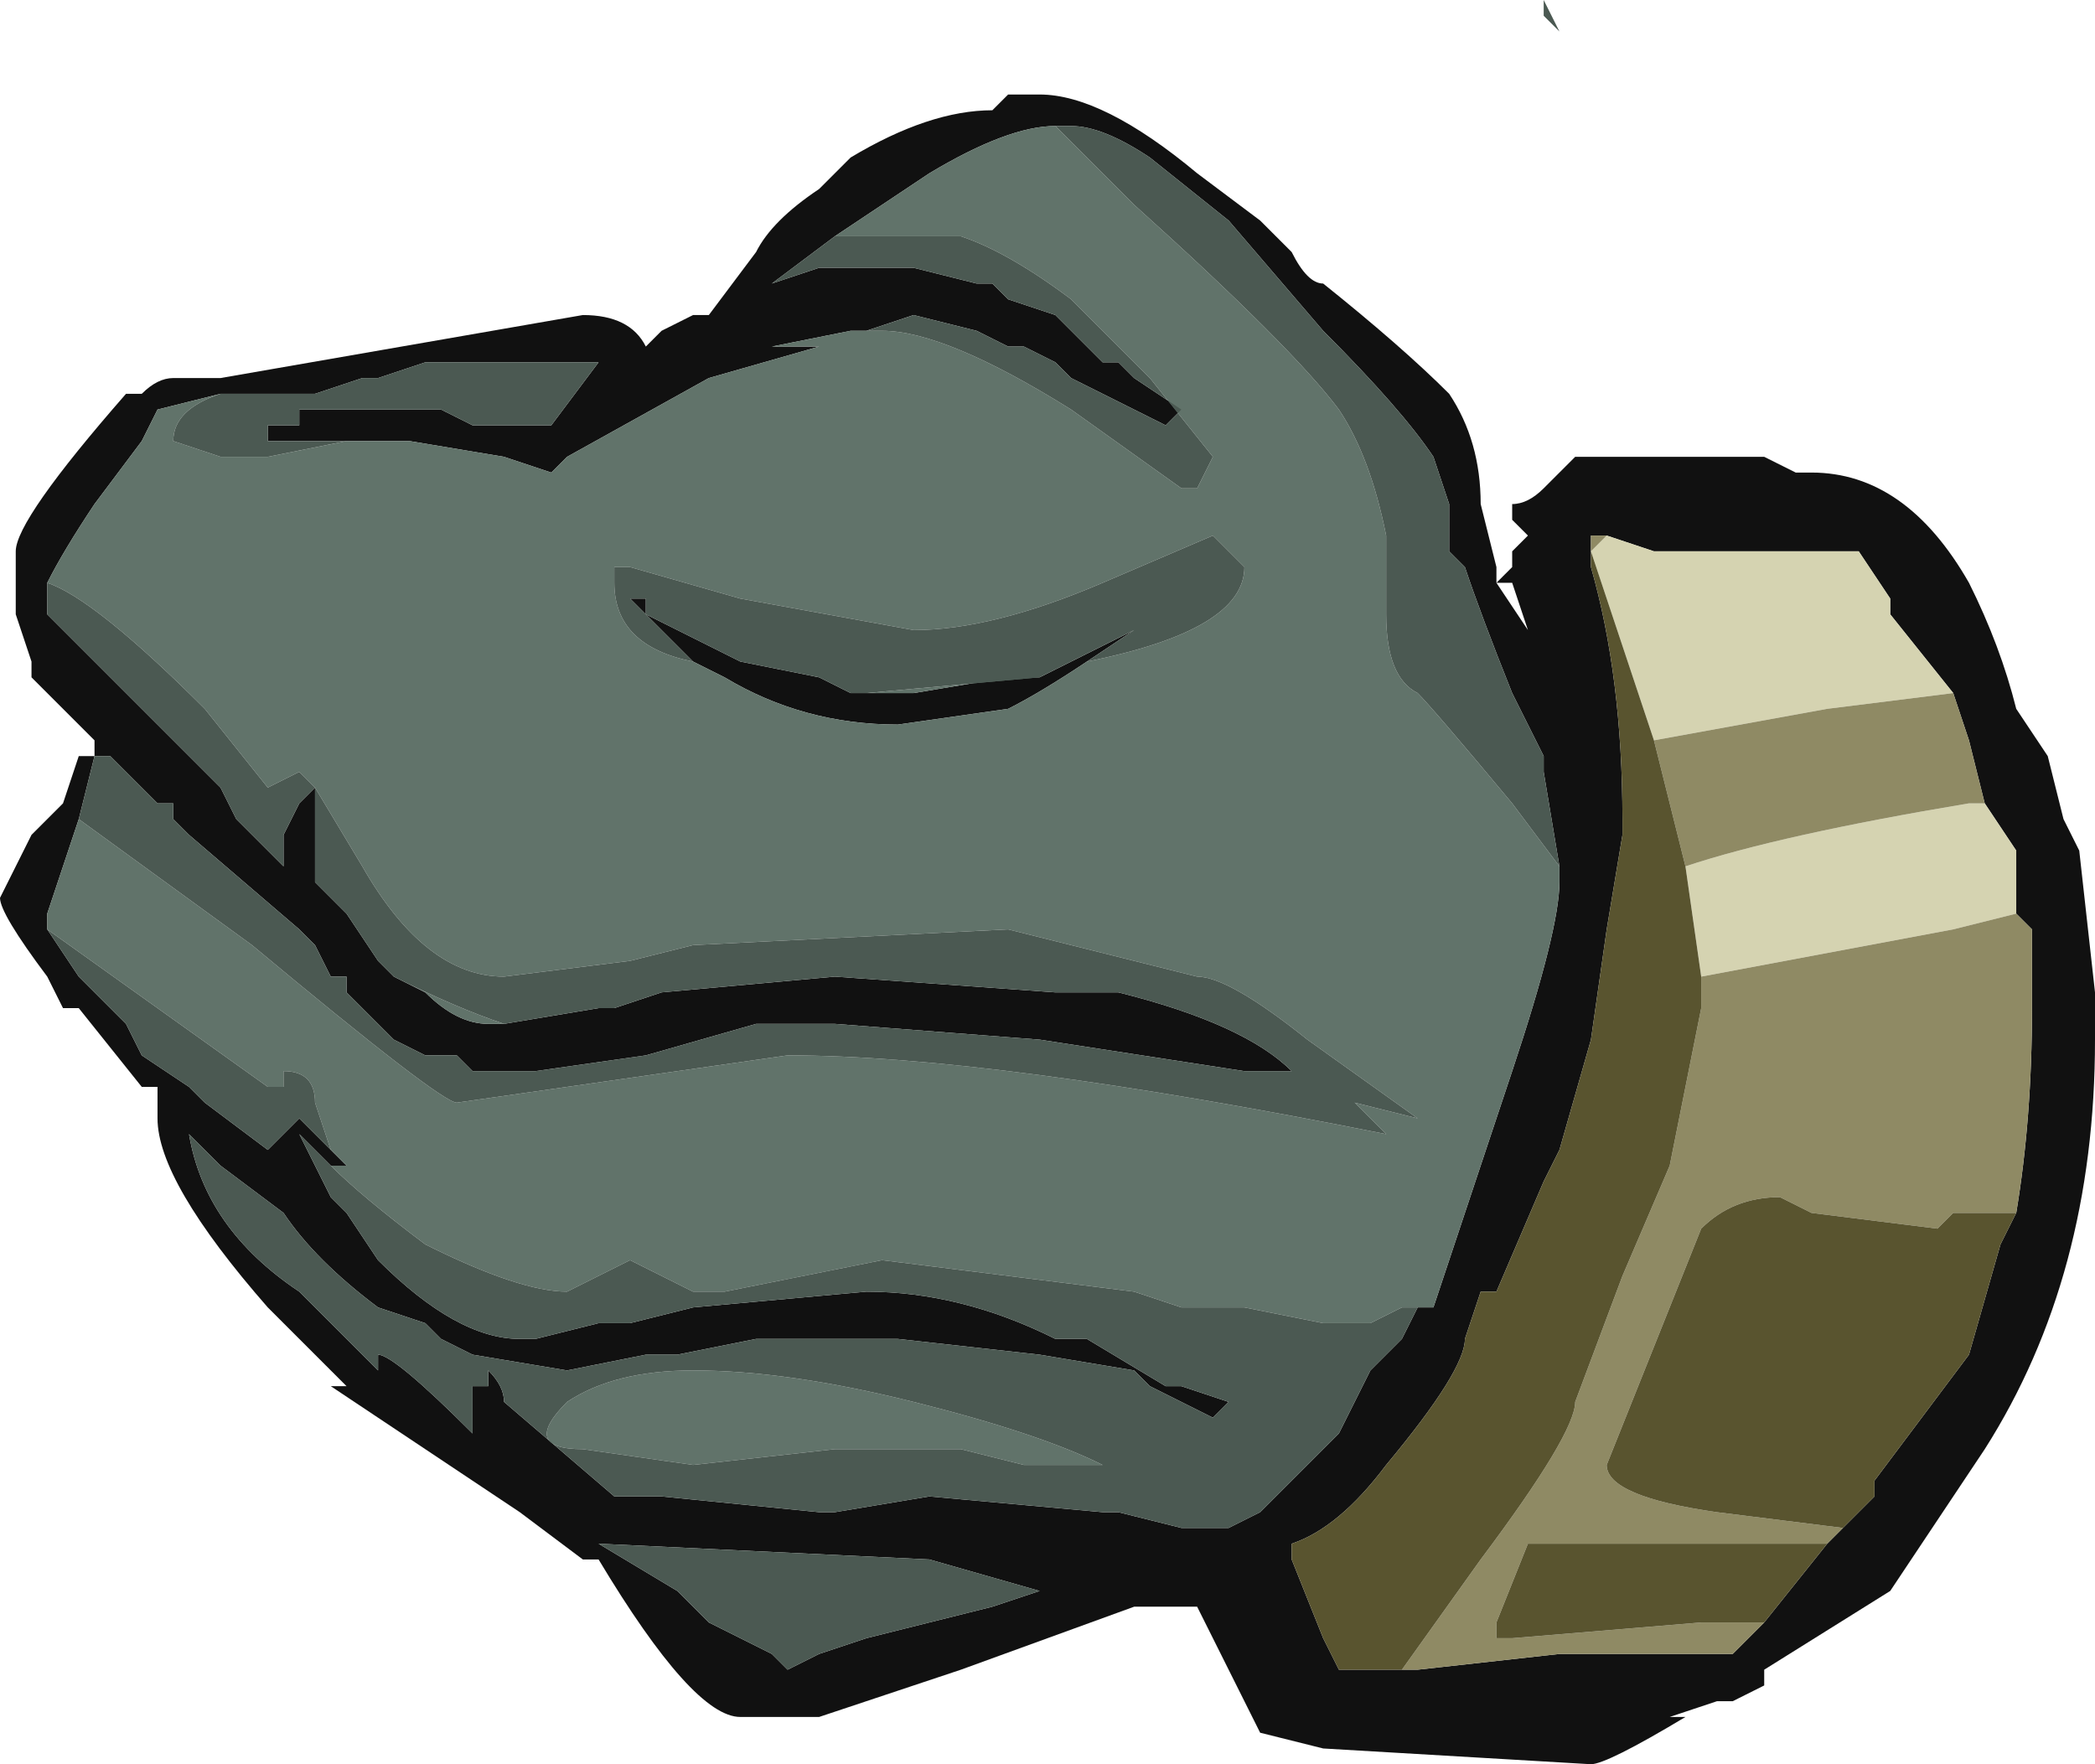 <?xml version="1.0" encoding="UTF-8" standalone="no"?>
<svg xmlns:ffdec="https://www.free-decompiler.com/flash" xmlns:xlink="http://www.w3.org/1999/xlink" ffdec:objectType="frame" height="39.2px" width="46.55px" xmlns="http://www.w3.org/2000/svg">
  <g transform="matrix(1.0, 0.0, 0.0, 1.0, 20.65, 38.5)">
    <use ffdec:characterId="276" height="5.6" transform="matrix(7.0, 0.0, 0.0, 7.0, -20.65, -38.5)" width="6.65" xlink:href="#shape0"/>
  </g>
  <defs>
    <g id="shape0" transform="matrix(1.0, 0.0, 0.0, 1.0, 2.95, 5.5)">
      <path d="M3.25 -3.3 L3.05 -3.55 3.05 -3.6 2.95 -3.75 2.3 -3.75 2.15 -3.8 2.1 -3.8 2.1 -3.75 2.1 -3.7 Q2.2 -3.35 2.2 -2.9 L2.2 -2.85 2.15 -2.55 2.1 -2.2 2.0 -1.85 1.95 -1.75 1.8 -1.4 1.75 -1.4 1.7 -1.25 Q1.7 -1.15 1.45 -0.85 1.3 -0.65 1.15 -0.6 L1.15 -0.55 1.25 -0.3 1.3 -0.2 1.45 -0.2 1.55 -0.2 2.0 -0.25 2.55 -0.25 2.65 -0.35 2.85 -0.6 2.9 -0.65 3.0 -0.75 3.0 -0.8 3.3 -1.2 3.4 -1.55 3.45 -1.65 Q3.5 -1.95 3.5 -2.3 L3.5 -2.55 3.45 -2.6 3.45 -2.8 3.35 -2.95 3.3 -3.15 3.25 -3.3 M1.15 -4.7 Q1.2 -4.6 1.25 -4.6 1.5 -4.4 1.65 -4.25 1.75 -4.1 1.75 -3.9 L1.8 -3.7 1.8 -3.65 1.9 -3.5 1.85 -3.65 1.8 -3.65 1.85 -3.7 1.85 -3.75 1.9 -3.8 1.85 -3.85 1.85 -3.9 Q1.9 -3.9 1.95 -3.95 L2.05 -4.05 2.65 -4.05 2.75 -4.0 2.8 -4.0 Q3.1 -4.0 3.3 -3.65 3.4 -3.45 3.45 -3.25 L3.55 -3.1 3.6 -2.9 3.65 -2.8 3.7 -2.35 3.7 -2.2 Q3.7 -1.45 3.35 -0.9 L3.05 -0.45 2.65 -0.2 2.65 -0.15 2.55 -0.1 2.5 -0.1 2.35 -0.05 2.4 -0.05 Q2.15 0.1 2.1 0.1 L1.25 0.05 1.05 0.0 0.85 -0.4 0.65 -0.4 0.1 -0.2 -0.35 -0.05 -0.6 -0.05 Q-0.75 -0.05 -1.05 -0.55 L-1.1 -0.55 -1.3 -0.7 -1.9 -1.1 -1.85 -1.1 -2.1 -1.35 Q-2.45 -1.75 -2.45 -1.95 L-2.45 -2.05 -2.5 -2.05 -2.7 -2.3 -2.75 -2.3 -2.8 -2.4 Q-2.95 -2.6 -2.95 -2.65 L-2.85 -2.85 -2.75 -2.95 -2.7 -3.1 -2.65 -3.1 -2.65 -3.15 -2.85 -3.35 -2.85 -3.4 -2.9 -3.55 -2.9 -3.75 Q-2.9 -3.85 -2.55 -4.25 L-2.5 -4.25 Q-2.45 -4.3 -2.4 -4.3 L-2.25 -4.3 -1.1 -4.5 Q-0.95 -4.5 -0.9 -4.4 L-0.85 -4.45 -0.75 -4.5 -0.7 -4.5 -0.55 -4.7 Q-0.5 -4.8 -0.35 -4.9 L-0.25 -5.0 Q0.0 -5.15 0.2 -5.15 L0.25 -5.2 0.35 -5.2 Q0.55 -5.2 0.85 -4.95 L1.05 -4.8 1.15 -4.7 M2.0 -2.75 L1.95 -3.05 1.95 -3.1 1.85 -3.3 Q1.75 -3.55 1.7 -3.7 L1.65 -3.75 1.65 -3.9 1.6 -4.05 Q1.5 -4.2 1.25 -4.45 L0.95 -4.8 0.7 -5.0 Q0.55 -5.1 0.45 -5.1 L0.4 -5.1 Q0.25 -5.1 0.0 -4.95 L-0.3 -4.75 -0.5 -4.6 -0.35 -4.65 -0.05 -4.65 0.15 -4.6 0.2 -4.6 0.25 -4.55 0.4 -4.5 0.55 -4.35 0.6 -4.35 0.65 -4.3 0.8 -4.2 0.75 -4.15 0.45 -4.3 0.4 -4.35 0.3 -4.4 0.25 -4.4 0.15 -4.45 -0.05 -4.5 -0.2 -4.45 -0.25 -4.45 -0.5 -4.4 -0.35 -4.4 -0.7 -4.3 -1.15 -4.05 -1.2 -4.0 -1.35 -4.05 -1.65 -4.1 -1.85 -4.1 -2.1 -4.1 -2.1 -4.15 -2.0 -4.15 -2.0 -4.2 -1.55 -4.2 -1.45 -4.15 -1.2 -4.15 -1.05 -4.35 -1.5 -4.35 -1.6 -4.35 -1.75 -4.3 -1.8 -4.3 -1.95 -4.25 -2.25 -4.25 -2.45 -4.2 -2.5 -4.1 -2.65 -3.9 Q-2.75 -3.75 -2.8 -3.65 L-2.8 -3.55 -2.25 -3.0 -2.2 -2.9 -2.05 -2.75 -2.05 -2.85 -2.0 -2.95 -1.95 -3.0 -1.95 -2.95 -1.95 -2.7 -1.85 -2.6 -1.75 -2.45 -1.7 -2.4 -1.6 -2.35 Q-1.5 -2.25 -1.4 -2.25 L-1.35 -2.25 -1.05 -2.3 -1.0 -2.3 -0.85 -2.35 -0.3 -2.4 0.4 -2.35 0.6 -2.35 Q1.0 -2.25 1.15 -2.1 L1.0 -2.1 0.35 -2.2 -0.3 -2.25 -0.55 -2.25 -0.9 -2.15 -1.25 -2.1 -1.45 -2.1 -1.5 -2.15 -1.6 -2.15 -1.7 -2.2 -1.85 -2.35 -1.85 -2.4 -1.9 -2.4 -1.95 -2.5 -2.0 -2.55 -2.35 -2.85 -2.4 -2.9 -2.4 -2.95 -2.45 -2.95 -2.6 -3.1 -2.65 -3.1 -2.7 -2.9 -2.8 -2.6 -2.8 -2.55 -2.7 -2.4 -2.55 -2.25 -2.5 -2.15 -2.35 -2.05 -2.3 -2.0 -2.1 -1.85 -2.0 -1.95 -1.9 -1.85 -1.85 -1.8 -1.9 -1.8 -2.0 -1.9 -1.9 -1.7 -1.85 -1.65 -1.75 -1.5 Q-1.5 -1.25 -1.3 -1.25 L-1.25 -1.25 -1.05 -1.3 -0.95 -1.3 -0.75 -1.35 -0.2 -1.4 Q0.1 -1.4 0.4 -1.25 L0.5 -1.25 0.75 -1.1 0.8 -1.1 0.95 -1.05 0.9 -1.0 0.7 -1.1 0.65 -1.15 0.35 -1.2 -0.1 -1.25 -0.55 -1.25 -0.8 -1.2 -0.9 -1.2 -1.15 -1.15 -1.45 -1.2 -1.55 -1.25 -1.6 -1.3 -1.75 -1.35 Q-1.95 -1.5 -2.05 -1.65 L-2.25 -1.8 -2.35 -1.9 Q-2.3 -1.6 -2.0 -1.4 L-1.75 -1.15 -1.75 -1.2 Q-1.7 -1.2 -1.45 -0.95 L-1.45 -1.1 -1.4 -1.1 -1.4 -1.15 Q-1.35 -1.1 -1.35 -1.05 L-1.0 -0.75 -0.85 -0.75 -0.35 -0.7 -0.3 -0.7 0.0 -0.75 0.55 -0.7 0.6 -0.7 0.8 -0.65 0.95 -0.65 1.05 -0.7 1.3 -0.95 1.4 -1.15 1.5 -1.25 1.55 -1.35 1.6 -1.35 1.85 -2.1 Q2.0 -2.55 2.0 -2.7 L2.0 -2.75 M0.5 -3.4 Q0.35 -3.3 0.25 -3.25 L-0.1 -3.2 Q-0.4 -3.2 -0.65 -3.35 L-0.75 -3.4 -0.9 -3.55 -0.9 -3.6 -0.95 -3.6 -0.9 -3.55 -0.6 -3.4 -0.35 -3.35 -0.25 -3.3 -0.05 -3.3 0.25 -3.35 0.35 -3.35 0.65 -3.5 0.5 -3.4 M0.35 -0.45 L0.0 -0.55 -1.05 -0.6 -0.8 -0.45 -0.7 -0.35 -0.5 -0.25 -0.45 -0.2 -0.35 -0.25 -0.2 -0.3 0.2 -0.4 0.35 -0.45 M0.35 -0.6 L0.35 -0.6" fill="#111111" fill-rule="evenodd" stroke="none"/>
      <path d="M0.4 -5.1 L0.65 -4.85 Q1.15 -4.4 1.3 -4.2 1.4 -4.05 1.45 -3.8 L1.45 -3.55 Q1.45 -3.35 1.55 -3.3 1.6 -3.25 1.85 -2.95 L2.0 -2.75 2.0 -2.7 Q2.0 -2.55 1.85 -2.1 L1.6 -1.35 1.55 -1.35 1.5 -1.35 1.4 -1.3 1.25 -1.3 1.0 -1.35 0.8 -1.35 0.65 -1.4 -0.15 -1.5 -0.65 -1.4 -0.75 -1.4 -0.95 -1.5 -1.15 -1.4 Q-1.3 -1.4 -1.6 -1.55 -1.8 -1.7 -1.9 -1.8 L-1.85 -1.8 -1.9 -1.85 -1.95 -2.0 Q-1.95 -2.1 -2.05 -2.1 L-2.05 -2.05 -2.1 -2.05 -2.8 -2.55 -2.8 -2.6 -2.7 -2.9 -2.15 -2.5 Q-1.55 -2.0 -1.5 -2.0 L-0.45 -2.15 Q0.2 -2.15 1.45 -1.9 L1.35 -2.0 1.55 -1.95 1.2 -2.2 Q0.95 -2.4 0.85 -2.4 L0.25 -2.55 -0.75 -2.5 -0.95 -2.45 -1.35 -2.4 Q-1.6 -2.4 -1.8 -2.75 L-1.95 -3.0 -1.95 -2.95 -1.95 -3.0 -2.0 -3.05 -2.1 -3.0 -2.3 -3.25 Q-2.65 -3.6 -2.8 -3.65 -2.75 -3.75 -2.65 -3.9 L-2.5 -4.1 -2.45 -4.2 -2.25 -4.25 Q-2.4 -4.2 -2.4 -4.1 L-2.25 -4.05 -2.1 -4.05 -1.85 -4.1 -1.65 -4.1 -1.35 -4.05 -1.2 -4.0 -1.15 -4.05 -0.7 -4.3 -0.35 -4.4 -0.5 -4.4 -0.25 -4.45 -0.2 -4.45 -0.15 -4.45 Q0.05 -4.45 0.45 -4.2 L0.8 -3.95 0.85 -3.95 0.9 -4.05 0.7 -4.3 0.45 -4.55 Q0.25 -4.7 0.1 -4.75 L-0.3 -4.75 0.0 -4.95 Q0.25 -5.1 0.4 -5.1 M-1.35 -2.25 L-1.4 -2.25 Q-1.5 -2.25 -1.6 -2.35 L-1.7 -2.4 Q-1.5 -2.3 -1.35 -2.25 M-1.6 -4.35 L-1.5 -4.35 -1.6 -4.35 M0.5 -3.4 Q1.0 -3.5 1.0 -3.7 L0.9 -3.8 0.55 -3.65 Q0.2 -3.5 -0.05 -3.5 L-0.6 -3.6 -0.95 -3.7 -1.0 -3.7 -1.0 -3.65 Q-1.0 -3.45 -0.75 -3.4 L-0.65 -3.35 Q-0.4 -3.2 -0.1 -3.2 L0.25 -3.25 Q0.35 -3.3 0.5 -3.4 M-0.25 -3.3 L-0.2 -3.3 0.35 -3.35 0.25 -3.35 -0.05 -3.3 -0.25 -3.3 M0.55 -0.85 L0.3 -0.85 0.1 -0.9 -0.3 -0.9 -0.75 -0.85 -1.1 -0.9 Q-1.3 -0.9 -1.15 -1.05 -1.0 -1.15 -0.75 -1.15 -0.45 -1.15 -0.05 -1.05 0.35 -0.95 0.55 -0.85" fill="#61736a" fill-rule="evenodd" stroke="none"/>
      <path d="M1.95 -5.5 L2.0 -5.4 1.95 -5.45 1.95 -5.5 M0.4 -5.1 L0.45 -5.1 Q0.55 -5.1 0.7 -5.0 L0.95 -4.8 1.25 -4.45 Q1.5 -4.2 1.6 -4.05 L1.65 -3.9 1.65 -3.75 1.7 -3.7 Q1.75 -3.55 1.85 -3.3 L1.95 -3.1 1.95 -3.05 2.0 -2.75 1.85 -2.95 Q1.6 -3.25 1.55 -3.3 1.45 -3.35 1.45 -3.55 L1.45 -3.8 Q1.4 -4.05 1.3 -4.2 1.15 -4.4 0.65 -4.85 L0.4 -5.1 M1.55 -1.35 L1.5 -1.25 1.4 -1.15 1.3 -0.95 1.05 -0.7 0.95 -0.65 0.8 -0.65 0.6 -0.7 0.55 -0.7 0.0 -0.75 -0.3 -0.7 -0.35 -0.7 -0.85 -0.75 -1.0 -0.75 -1.35 -1.05 Q-1.35 -1.1 -1.4 -1.15 L-1.4 -1.1 -1.45 -1.1 -1.45 -0.95 Q-1.7 -1.2 -1.75 -1.2 L-1.75 -1.15 -2.0 -1.4 Q-2.3 -1.6 -2.35 -1.9 L-2.25 -1.8 -2.05 -1.65 Q-1.95 -1.5 -1.75 -1.35 L-1.6 -1.3 -1.55 -1.25 -1.45 -1.2 -1.15 -1.15 -0.9 -1.2 -0.8 -1.2 -0.55 -1.25 -0.1 -1.25 0.35 -1.2 0.65 -1.15 0.7 -1.1 0.9 -1.0 0.95 -1.05 0.8 -1.1 0.75 -1.1 0.5 -1.25 0.4 -1.25 Q0.1 -1.4 -0.2 -1.4 L-0.75 -1.35 -0.95 -1.3 -1.05 -1.3 -1.25 -1.25 -1.3 -1.25 Q-1.5 -1.25 -1.75 -1.5 L-1.85 -1.65 -1.9 -1.7 -2.0 -1.9 -1.9 -1.8 Q-1.8 -1.7 -1.6 -1.55 -1.3 -1.4 -1.15 -1.4 L-0.95 -1.5 -0.75 -1.4 -0.65 -1.4 -0.15 -1.5 0.65 -1.4 0.8 -1.35 1.0 -1.35 1.25 -1.3 1.4 -1.3 1.5 -1.35 1.55 -1.35 M-1.9 -1.85 L-2.0 -1.95 -2.1 -1.85 -2.3 -2.0 -2.35 -2.05 -2.5 -2.15 -2.55 -2.25 -2.7 -2.4 -2.8 -2.55 -2.1 -2.05 -2.05 -2.05 -2.05 -2.1 Q-1.95 -2.1 -1.95 -2.0 L-1.9 -1.85 M-2.7 -2.9 L-2.65 -3.1 -2.6 -3.1 -2.45 -2.95 -2.4 -2.95 -2.4 -2.9 -2.35 -2.85 -2.0 -2.55 -1.95 -2.5 -1.9 -2.4 -1.85 -2.4 -1.85 -2.35 -1.7 -2.2 -1.6 -2.15 -1.5 -2.15 -1.45 -2.1 -1.25 -2.1 -0.9 -2.15 -0.55 -2.25 -0.3 -2.25 0.35 -2.2 1.0 -2.1 1.15 -2.1 Q1.0 -2.25 0.6 -2.35 L0.4 -2.35 -0.3 -2.4 -0.85 -2.35 -1.0 -2.3 -1.05 -2.3 -1.35 -2.25 Q-1.5 -2.3 -1.7 -2.4 L-1.75 -2.45 -1.85 -2.6 -1.95 -2.7 -1.95 -2.95 -1.95 -3.0 -1.8 -2.75 Q-1.6 -2.4 -1.35 -2.4 L-0.95 -2.45 -0.75 -2.5 0.25 -2.55 0.85 -2.4 Q0.95 -2.4 1.2 -2.2 L1.55 -1.95 1.35 -2.0 1.45 -1.9 Q0.2 -2.15 -0.45 -2.15 L-1.5 -2.0 Q-1.55 -2.0 -2.15 -2.5 L-2.7 -2.9 M-1.95 -3.0 L-2.0 -2.95 -2.05 -2.85 -2.05 -2.75 -2.2 -2.9 -2.25 -3.0 -2.8 -3.55 -2.8 -3.65 Q-2.65 -3.6 -2.3 -3.25 L-2.1 -3.0 -2.0 -3.05 -1.95 -3.0 M-2.25 -4.25 L-1.95 -4.25 -1.8 -4.3 -1.75 -4.3 -1.6 -4.35 -1.5 -4.35 -1.05 -4.35 -1.2 -4.15 -1.45 -4.15 -1.55 -4.2 -2.0 -4.2 -2.0 -4.15 -2.1 -4.15 -2.1 -4.1 -1.85 -4.1 -2.1 -4.05 -2.25 -4.05 -2.4 -4.1 Q-2.4 -4.2 -2.25 -4.25 M-0.2 -4.45 L-0.05 -4.5 0.15 -4.45 0.25 -4.4 0.3 -4.4 0.4 -4.35 0.45 -4.3 0.75 -4.15 0.8 -4.2 0.65 -4.3 0.6 -4.35 0.55 -4.35 0.4 -4.5 0.25 -4.55 0.2 -4.6 0.15 -4.6 -0.05 -4.65 -0.35 -4.65 -0.5 -4.6 -0.3 -4.75 0.1 -4.75 Q0.25 -4.7 0.45 -4.55 L0.7 -4.3 0.9 -4.05 0.85 -3.95 0.8 -3.95 0.45 -4.2 Q0.05 -4.45 -0.15 -4.45 L-0.2 -4.45 M-0.75 -3.4 Q-1.0 -3.45 -1.0 -3.65 L-1.0 -3.7 -0.95 -3.7 -0.6 -3.6 -0.05 -3.5 Q0.2 -3.5 0.55 -3.65 L0.9 -3.8 1.0 -3.7 Q1.0 -3.5 0.5 -3.4 L0.65 -3.5 0.35 -3.35 -0.2 -3.3 -0.25 -3.3 -0.35 -3.35 -0.6 -3.4 -0.9 -3.55 -0.95 -3.6 -0.9 -3.6 -0.9 -3.55 -0.75 -3.4 M0.35 -0.45 L0.2 -0.4 -0.2 -0.3 -0.35 -0.25 -0.45 -0.2 -0.5 -0.25 -0.7 -0.35 -0.8 -0.45 -1.05 -0.6 0.0 -0.55 0.35 -0.45 M0.55 -0.85 Q0.35 -0.95 -0.05 -1.05 -0.45 -1.15 -0.75 -1.15 -1.0 -1.15 -1.15 -1.05 -1.3 -0.9 -1.1 -0.9 L-0.75 -0.85 -0.3 -0.9 0.1 -0.9 0.3 -0.85 0.55 -0.85" fill="#4b5952" fill-rule="evenodd" stroke="none"/>
      <path d="M2.15 -3.8 L2.3 -3.75 2.95 -3.75 3.05 -3.6 3.05 -3.55 3.25 -3.3 2.85 -3.25 2.3 -3.15 2.1 -3.75 2.15 -3.8 M3.35 -2.95 L3.45 -2.8 3.45 -2.6 3.25 -2.55 2.45 -2.4 2.4 -2.75 Q2.7 -2.85 3.3 -2.95 L3.35 -2.95" fill="#d5d3b1" fill-rule="evenodd" stroke="none"/>
      <path d="M2.15 -3.8 L2.1 -3.75 2.1 -3.8 2.15 -3.8 M2.3 -3.15 L2.85 -3.25 3.25 -3.3 3.3 -3.15 3.35 -2.95 3.3 -2.95 Q2.7 -2.85 2.4 -2.75 L2.3 -3.15 M3.45 -2.6 L3.5 -2.55 3.5 -2.3 Q3.5 -1.95 3.45 -1.65 L3.25 -1.65 3.2 -1.6 2.8 -1.65 2.7 -1.7 Q2.55 -1.7 2.45 -1.6 L2.15 -0.85 Q2.15 -0.75 2.5 -0.7 L2.9 -0.65 2.85 -0.6 1.9 -0.6 1.8 -0.35 1.8 -0.3 1.85 -0.3 2.45 -0.35 2.65 -0.35 2.55 -0.25 2.0 -0.25 1.55 -0.2 1.45 -0.2 1.5 -0.2 1.75 -0.55 Q2.05 -0.95 2.05 -1.05 L2.2 -1.45 2.35 -1.8 2.45 -2.3 2.45 -2.4 3.25 -2.55 3.45 -2.6" fill="#8f8a64" fill-rule="evenodd" stroke="none"/>
      <path d="M2.1 -3.75 L2.3 -3.15 2.4 -2.75 2.45 -2.4 2.45 -2.3 2.35 -1.8 2.2 -1.45 2.05 -1.05 Q2.05 -0.95 1.75 -0.55 L1.5 -0.2 1.45 -0.2 1.3 -0.2 1.25 -0.3 1.15 -0.55 1.15 -0.6 Q1.3 -0.65 1.45 -0.85 1.7 -1.15 1.7 -1.25 L1.75 -1.4 1.8 -1.4 1.95 -1.75 2.0 -1.85 2.1 -2.2 2.15 -2.55 2.2 -2.85 2.2 -2.9 Q2.2 -3.35 2.1 -3.7 L2.1 -3.75 M3.45 -1.65 L3.4 -1.55 3.3 -1.2 3.0 -0.8 3.0 -0.75 2.9 -0.65 2.5 -0.7 Q2.15 -0.75 2.15 -0.85 L2.45 -1.6 Q2.55 -1.7 2.7 -1.7 L2.8 -1.65 3.2 -1.6 3.25 -1.65 3.45 -1.65 M2.85 -0.6 L2.65 -0.35 2.45 -0.35 1.85 -0.3 1.8 -0.3 1.8 -0.35 1.9 -0.6 2.85 -0.6" fill="#59542f" fill-rule="evenodd" stroke="none"/>
    </g>
  </defs>
</svg>
